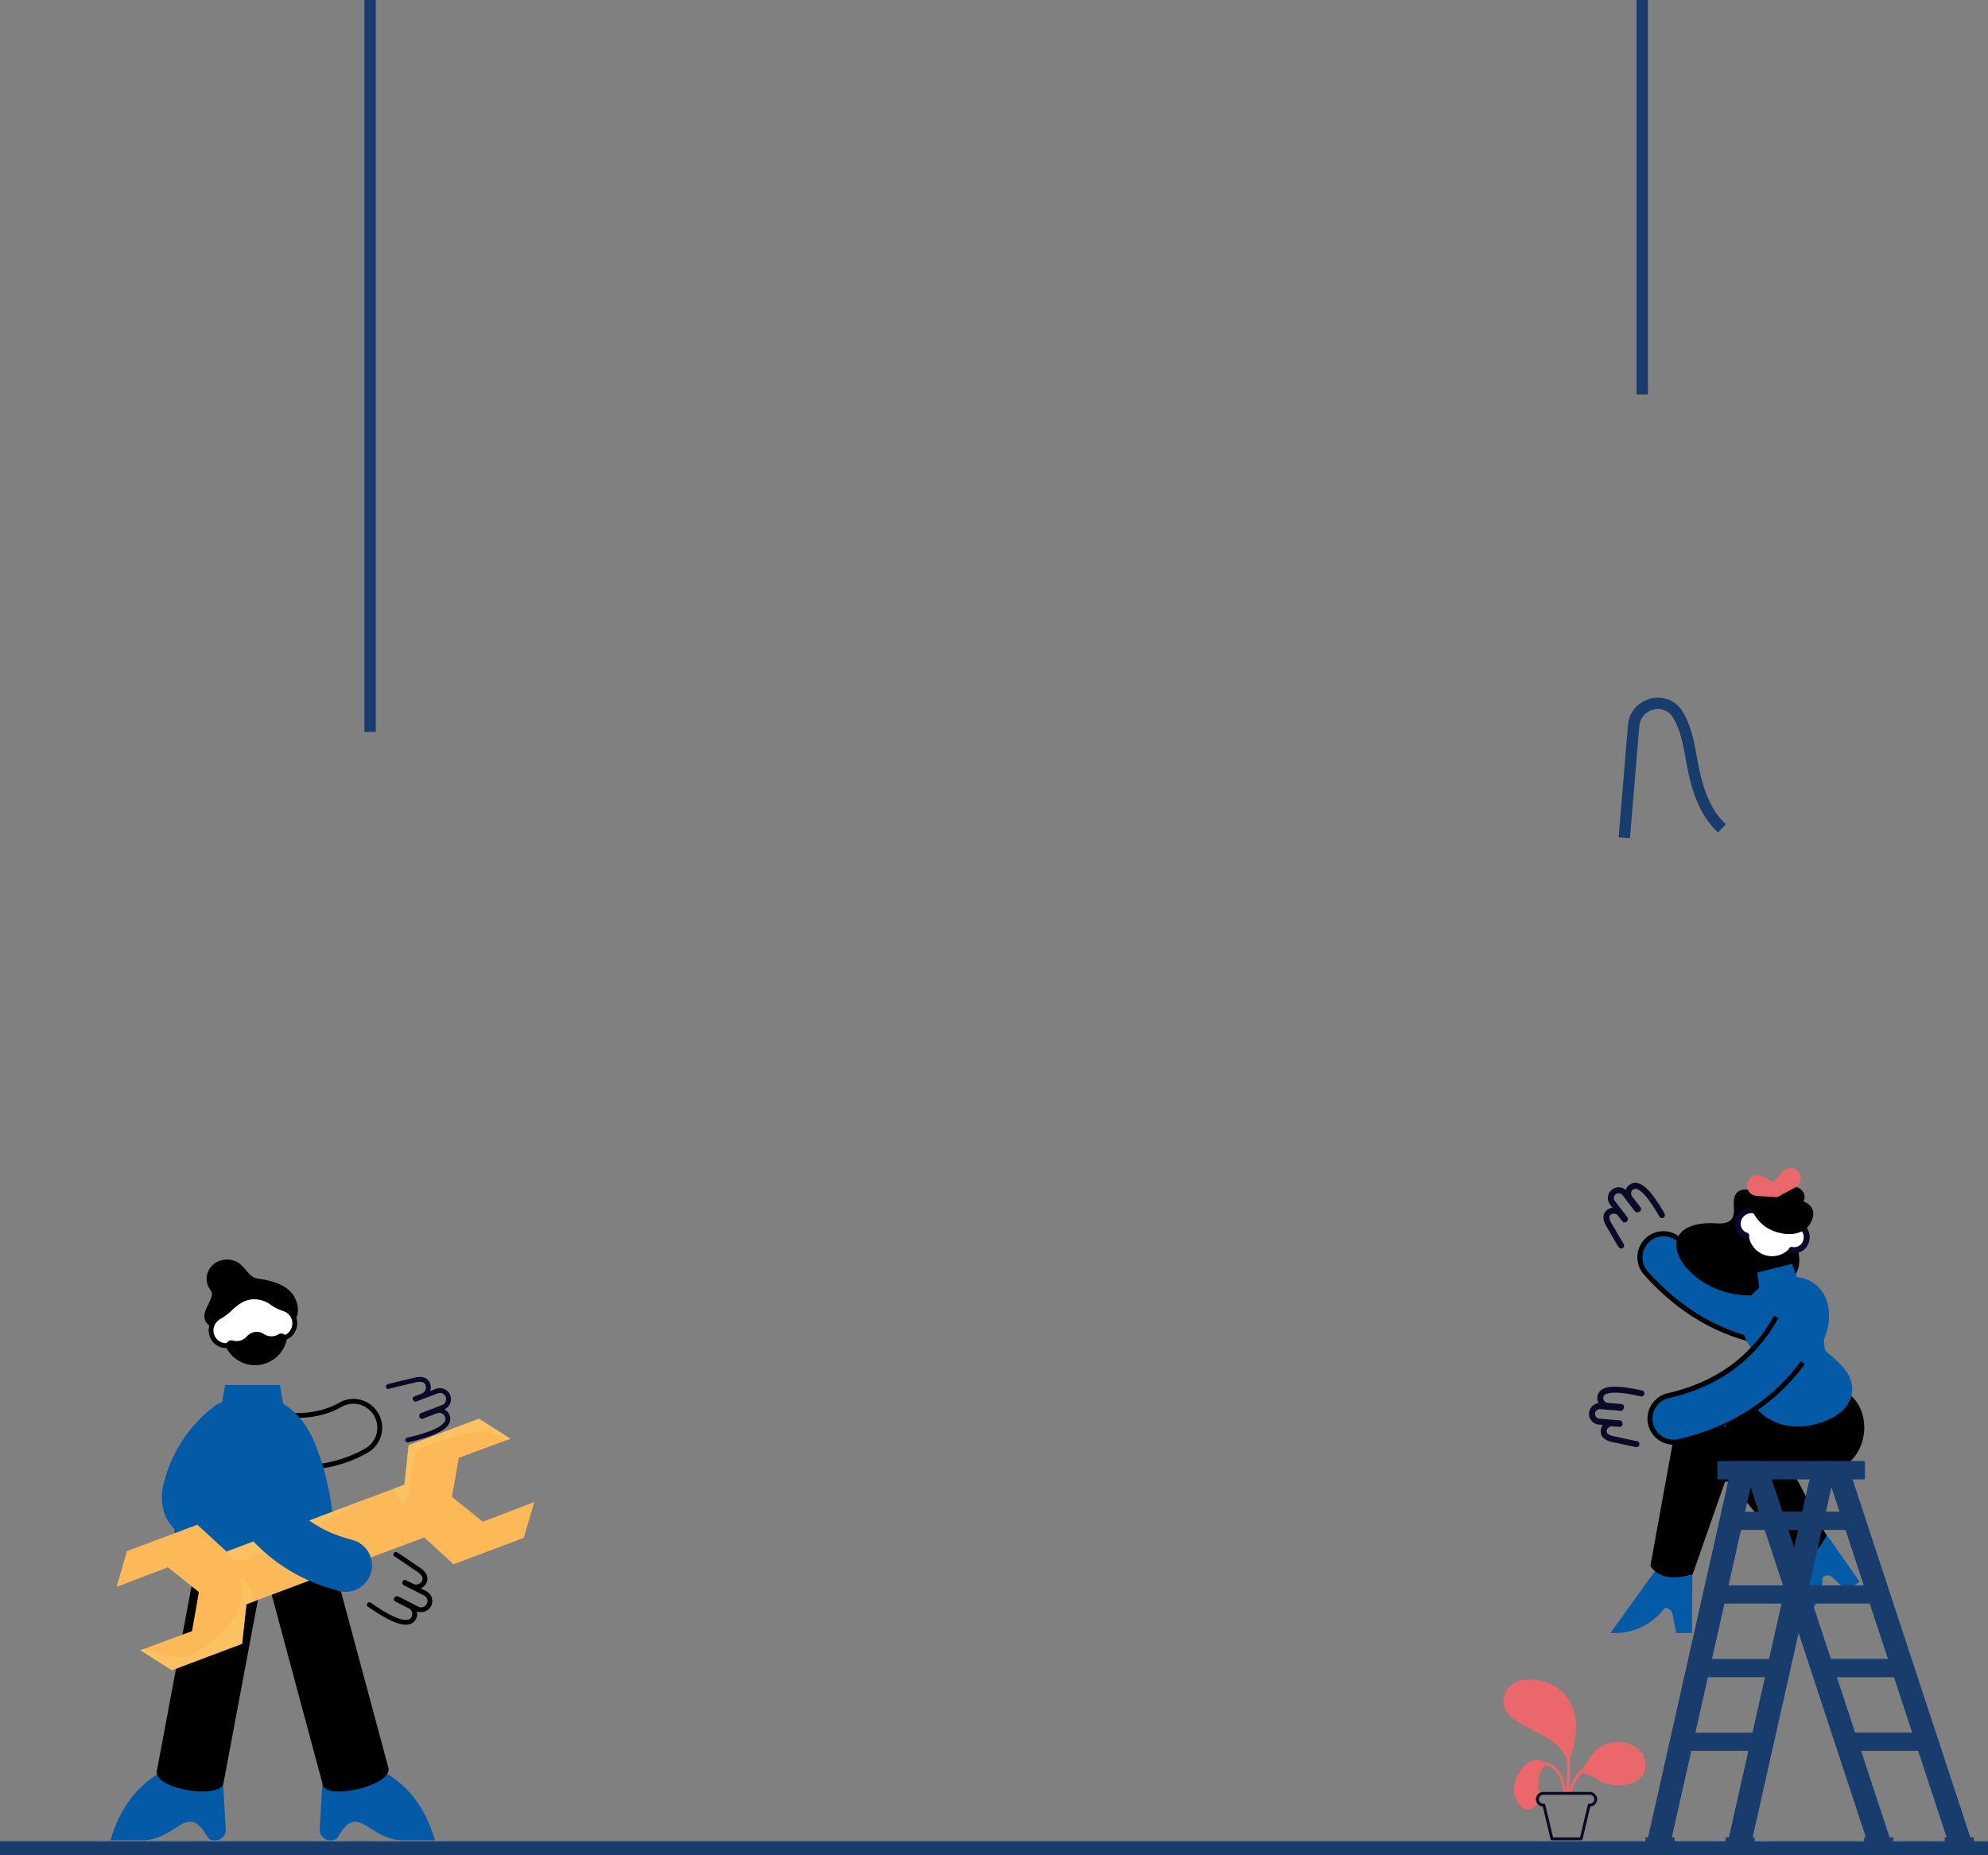 <svg xmlns="http://www.w3.org/2000/svg" width="1019.319" height="951.379" viewBox="0 0 1019.319 951.379">
  <rect x="0" y="0" width="1019.319" height="951.379" fill="#808080" stroke="none"/>
  <g id="Group_5484" data-name="Group 5484" transform="translate(-440.442 0.079)">
    <g id="Group_3549" data-name="Group 3549" transform="translate(440.442 944.126)">
      <rect id="Rectangle_1703" data-name="Rectangle 1703" width="1019.319" height="7.174" fill="#183c6c"/>
    </g>
    <g id="Group_3599" data-name="Group 3599" transform="translate(-2473.389 -54.673)">
      <path id="Path_4850" data-name="Path 4850" d="M3854.532,1066.314c8.728,4.5,25.2,2.329,22.979-10.626-1.118-6.511-8.907-9.817-14.914-9.51a17.071,17.071,0,0,0-10.706,4.62c-3.116,2.933-4.256,7.42-7.664,10.069a.6.6,0,0,0,.27,1.066,25.12,25.12,0,0,1,9.8,4.231Z" transform="translate(-120.193 -98.356)" fill="#ea676c"/>
      <path id="Path_4851" data-name="Path 4851" d="M3720.456,930.888a21.641,21.641,0,0,0-8.088-10.769c-7.255-5.158-23.509-7.466-27.075,3.42-3.283,10.022,7.886,14.8,14.869,18.459,5.485,2.872,12.456,6.245,15.571,11.943l1.72,3.145a.663.663,0,0,0,1.216-.126l1.241-4.116C3722.085,945.624,3722.813,937.7,3720.456,930.888Z" fill="#ea676c"/>
      <path id="Path_4852" data-name="Path 4852" d="M3717.023,1084.267a9.586,9.586,0,0,0-4.137,2.138,17.086,17.086,0,0,0-5.8,9.654,14.48,14.48,0,0,0,.474,7.655c1.248,3.537,4.664,7.084,8.667,5.063,3.241-1.636,3.648-5.574,3.321-8.8a21.688,21.688,0,0,1,.509-8.788,8.333,8.333,0,0,1,1.8-3.22,7.3,7.3,0,0,1,2.251-1.612.291.291,0,0,0,.026-.528,13.115,13.115,0,0,0-5.545-1.7A6.89,6.89,0,0,0,3717.023,1084.267Z" transform="translate(-16.66 -127.005)" fill="#ea676c"/>
      <g id="Group_3595" data-name="Group 3595" transform="translate(3703.838 958.253)">
        <path id="Path_4853" data-name="Path 4853" d="M3774.935,1105.164a.736.736,0,0,1-.731-.662c-.437-4.3-2.358-14.292-10.72-14.292h-.087a.736.736,0,0,1-.006-1.473h.095a10.169,10.169,0,0,1,8.952,5.169,24.744,24.744,0,0,1,3.231,10.446.737.737,0,0,1-.658.807A.752.752,0,0,1,3774.935,1105.164Z" transform="translate(-3762.66 -1088.737)" fill="#ea676c"/>
      </g>
      <g id="Group_3596" data-name="Group 3596" transform="translate(3717.841 960.023)">
        <path id="Path_4854" data-name="Path 4854" d="M3820.442,1110.9a.737.737,0,0,1-.7-.954,42.025,42.025,0,0,1,2.116-5.525,22.776,22.776,0,0,1,3.09-4.915l.078-.093c1.04-1.244,2.611-3.123,4.3-3.454a.736.736,0,0,1,.284,1.445c-1.173.23-2.654,2-3.449,2.954l-.078.094a21.316,21.316,0,0,0-2.887,4.6,40.59,40.59,0,0,0-2.041,5.331A.737.737,0,0,1,3820.442,1110.9Z" transform="translate(-3819.705 -1095.945)" fill="#ea676c"/>
      </g>
      <g id="Group_3597" data-name="Group 3597" transform="translate(3716.623 951.801)">
        <path id="Path_4855" data-name="Path 4855" d="M3815.534,1085.268a.758.758,0,0,1-.081,0,.736.736,0,0,1-.652-.812c.636-5.824,1.207-13.491-.046-21.148a.736.736,0,1,1,1.454-.238c1.282,7.832.7,15.629.057,21.546A.737.737,0,0,1,3815.534,1085.268Z" transform="translate(-3814.745 -1062.449)" fill="#ea676c"/>
      </g>
      <g id="Group_3598" data-name="Group 3598" transform="translate(3701.368 973.481)">
        <path id="Path_4856" data-name="Path 4856" d="M3775.781,1175.563h-14.975a.736.736,0,0,1-.716-.566l-3.988-16.728a3.845,3.845,0,0,1-2.374-1.079,3.692,3.692,0,0,1-1.131-2.663,3.8,3.8,0,0,1,3.837-3.753h23.721a3.862,3.862,0,0,1,2.7,1.091,3.689,3.689,0,0,1,1.132,2.662,3.794,3.794,0,0,1-3.507,3.742L3776.5,1175A.736.736,0,0,1,3775.781,1175.563Zm-14.394-1.473H3775.2l3.984-16.715a.736.736,0,0,1,.716-.566h.255a2.327,2.327,0,0,0,2.364-2.282,2.228,2.228,0,0,0-.686-1.606,2.4,2.4,0,0,0-1.678-.675h-23.721a2.326,2.326,0,0,0-2.364,2.281,2.23,2.23,0,0,0,.685,1.607,2.389,2.389,0,0,0,1.678.675h.253a.736.736,0,0,1,.716.566Z" transform="translate(-3752.597 -1150.774)" fill="#090928"/>
      </g>
    </g>
    <g id="Group_3591" data-name="Group 3591" transform="translate(497.102 645.806)">
      <g id="Group_3581" data-name="Group 3581" transform="translate(55.735 60.214)">
        <g id="Group_3577" data-name="Group 3577" transform="translate(85.449)">
          <path id="Path_4825" data-name="Path 4825" d="M125.67,328.264a1.245,1.245,0,0,1,.705-1.961c4.648-1.1,16.992-4.01,19.295-8.357a2.619,2.619,0,0,0,.136-2.3,3.213,3.213,0,0,0-4.139-1.855l-7.346,2.8a1.242,1.242,0,0,1-1.686-1.165c0-.165,0-.33-.007-.495a1.242,1.242,0,0,1,.8-1.208l10.87-4.144a3.206,3.206,0,1,0-2.284-5.992l-10.935,4.168a1.243,1.243,0,0,1-1.387-.354l-.06-.069c-.045-.055-.093-.108-.141-.163a1.241,1.241,0,0,1,.483-1.992l3.991-1.521a3.2,3.2,0,0,0,1.724-1.745,3.3,3.3,0,0,0,.11-2.53c-.713-1.789-2.4-2.152-5.818-1.26-1.32.342-2.912.715-4.6,1.109-2.525.591-5.387,1.26-8.355,2.064a1.243,1.243,0,1,1-.65-2.4c3.01-.818,5.894-1.492,8.439-2.088,1.743-.406,3.247-.758,4.538-1.1,1.715-.447,6.932-1.808,8.754,2.745a5.738,5.738,0,0,1,.06,3.934l2.958-1.129a5.694,5.694,0,0,1,4.373,10.509,5.666,5.666,0,0,1,2.628,2.987,5.065,5.065,0,0,1-.261,4.35c-2.494,4.708-11.975,7.5-20.921,9.613A1.244,1.244,0,0,1,125.67,328.264Z" transform="translate(-115.459 -295.174)" fill="#090928"/>
        </g>
        <g id="Group_3580" data-name="Group 3580" transform="translate(0 11.253)">
          <g id="Group_3578" data-name="Group 3578" transform="translate(24.689 4.965)">
            <path id="Path_4826" data-name="Path 4826" d="M90.3,303.952a1.244,1.244,0,0,1,1.423-1.918c.05.017.108.038.167.057a1.244,1.244,0,0,1-.777,2.363c-.093-.031-.177-.06-.256-.089A1.249,1.249,0,0,1,90.3,303.952Z" transform="translate(-90.049 -301.956)"/>
          </g>
          <g id="Group_3579" data-name="Group 3579">
            <path id="Path_4827" data-name="Path 4827" d="M83.081,323.443a22.631,22.631,0,0,1-3.283-6.031,1.242,1.242,0,1,1,2.339-.839,20.187,20.187,0,0,0,2.927,5.366,25.91,25.91,0,0,0,12.736,8.7c18.439,6.079,40.768,3.96,56.884-5.392a12.265,12.265,0,1,0-12.312-21.217c-10.17,5.9-25,7.233-36.891,3.312a1.244,1.244,0,0,1,.777-2.362c11.263,3.711,25.273,2.465,34.866-3.1A14.752,14.752,0,0,1,155.931,327.4c-16.7,9.694-39.828,11.894-58.91,5.6A28.388,28.388,0,0,1,83.081,323.443Z" transform="translate(-79.724 -299.88)"/>
          </g>
        </g>
      </g>
      <path id="Path_4828" data-name="Path 4828" d="M78.309,283.282a9.5,9.5,0,0,1,.636-8.092c2.8-5.038,9.44-6.581,14.417-3.89,3.027,1.636,4.658,4.94,7.3,7.047,1.9,1.516,4.639,1.545,6.913,2.009,5.457,1.117,11.561,3.226,14.723,8.137,2.652,4.125,3.764,11.633-1.626,14.137-2.927,1.358-6.461-.313-8.489-2.511-2.152-2.336-2.3-5.952-4.854-8a8.554,8.554,0,0,0-4.029-1.636A13.384,13.384,0,0,0,90.262,296.3c-1.877,2.91-2.881,6.832-6.081,8.159-3.443,1.428-7.458-1.375-7.621-5.017-.139-3.152,1.963-6.1,3.089-8.907a16.757,16.757,0,0,0,.686-2.059c.459-1.8-.88-2.977-1.657-4.412A8.153,8.153,0,0,1,78.309,283.282Z" transform="translate(-28.4 -269.992)"/>
      <path id="Path_4829" data-name="Path 4829" d="M160.37,414.2H143.69c-5.124,0-10.129-2.219-14.409-4.873-3.434-2.128-8.592-6.408-12.793-3.831-2.518,1.545-4.24,4.433-5.748,6.887a3.816,3.816,0,0,1-3.25,1.817h-.863a5.359,5.359,0,0,1-5.352-5.67l1.375-23.685,33.668-4.448C149.247,388.4,156.468,400.771,160.37,414.2Z" transform="translate(5.978 -116.403)" fill="#035aa7"/>
      <path id="Path_4830" data-name="Path 4830" d="M56.416,414.2H73.1c5.124,0,10.129-2.219,14.412-4.873,3.431-2.128,8.589-6.408,12.791-3.831,2.518,1.545,4.242,4.433,5.751,6.887A3.812,3.812,0,0,0,109.3,414.2h.866a5.357,5.357,0,0,0,5.349-5.67l-1.375-23.685-33.668-4.448C67.542,388.4,60.321,400.771,56.416,414.2Z" transform="translate(-56.416 -116.403)" fill="#035aa7"/>
      <g id="Group_3582" data-name="Group 3582" transform="translate(23.698 127.81)">
        <path id="Path_4831" data-name="Path 4831" d="M66.392,457.829l22.58-120.22a17.368,17.368,0,0,1,34.139,6.411L100.534,464.242C98.968,472.585,64.623,467.257,66.392,457.829Z" transform="translate(-66.326 -323.443)"/>
      </g>
      <g id="Group_3583" data-name="Group 3583" transform="translate(77.783 134.131)">
        <path id="Path_4832" data-name="Path 4832" d="M120.059,461.488,89.545,347.968a17.367,17.367,0,1,1,33.544-9.017l30.516,113.517C156.1,461.732,122.145,469.24,120.059,461.488Z" transform="translate(-88.945 -326.086)"/>
      </g>
      <path id="Path_4833" data-name="Path 4833" d="M151.806,377.734a142.268,142.268,0,0,1-80.894,0c-1.538-.445-.395-19.809-.239-22.157a105.442,105.442,0,0,1,3.57-20.887c4.921-17.982,14.79-35.495,35.878-35.495,17.111,0,27.609,12.178,33.149,27.207a150.123,150.123,0,0,1,6.43,23.345C150.259,352.657,154.049,377.079,151.806,377.734Z" transform="translate(-37.354 -229.366)" fill="#035aa7"/>
      <path id="Path_4834" data-name="Path 4834" d="M82.664,296.893h28.083l2.871,16.211H79.793Z" transform="translate(-23.894 -232.569)" fill="#035aa7"/>
      <g id="Group_3584" data-name="Group 3584" transform="translate(26.342 72.531)">
        <path id="Path_4835" data-name="Path 4835" d="M88.185,371.538a20.608,20.608,0,0,1-11.758-3.577c-7.587-5.2-10.634-14.534-8.144-24.971a71.482,71.482,0,0,1,25.894-39.852,13.512,13.512,0,0,1,18.2,1.554,13.508,13.508,0,0,1,21.765,12.269c-2.324,18.831-14.338,38.242-30.6,49.457A27.254,27.254,0,0,1,88.185,371.538Zm-.741-26.932Z" transform="translate(-67.432 -300.325)" fill="#035aa7"/>
      </g>
      <g id="Group_3585" data-name="Group 3585" transform="translate(3.111 81.617)">
        <path id="Path_4836" data-name="Path 4836" d="M233.189,324.185l-3.515,20.026,15.839,12.745,26.34-10.1-5.345,18.354-36.028,13.56-15.028-13.781-86.64,32.579-4.51,1.7-2.21,20.285L86.055,433.105,69.934,422.846l2.369-.872,24.1-8.915,3.515-20.026L84.066,380.3,57.717,390.381l5.345-18.354,36.051-13.554,15.014,13.79,85.9-32.325,5.256-1.981,2.2-20.262,36.042-13.569,16.115,10.282-2.318.861Z" transform="translate(-57.717 -304.125)" fill="#fdb958"/>
        <path id="Path_4837" data-name="Path 4837" d="M121.7,350.389l-4.51,1.7-2.212,20.287L78.947,385.925,62.826,375.664l2.37-.873c4.51,1.954,16.509,6.5,23.431,3.357,8.632-3.95,28.67-19.019,25.978-35.2C112.812,332.13,117.773,341.276,121.7,350.389Z" transform="translate(-50.609 -256.943)" fill="#fccc6c" opacity="0.5" style="mix-blend-mode: screen;isolation: isolate"/>
        <path id="Path_4838" data-name="Path 4838" d="M176.848,314.407l-2.317.861c-2.1-1.121-4.527-2.429-6.978-3.843-6.8-3.893-34.182,6.179-37.738,8.336s-4.347,24.362-6.815,27.8c-1.619,2.267-4.156-3.3-5.77-7.628l5.256-1.98,2.2-20.263,36.043-13.568Z" transform="translate(25.079 -304.125)" fill="#fccc6c" opacity="0.5" style="mix-blend-mode: screen;isolation: isolate"/>
        <path id="Path_4839" data-name="Path 4839" d="M81.309,348.664h0a7.75,7.75,0,0,0,10.583,3.847l62.714-31.427Z" transform="translate(-24.896 -280.531)" fill="#fccc6c" opacity="0.5" style="mix-blend-mode: screen;isolation: isolate"/>
      </g>
      <g id="Group_3587" data-name="Group 3587" transform="translate(50.328 17.892)">
        <path id="Path_4840" data-name="Path 4840" d="M116.353,284.49a9.153,9.153,0,0,0-1.186-.464,21.455,21.455,0,0,1-6.136-3.154,15.14,15.14,0,0,0-10.885-2.745c-3.7.493-6.657,2.537-9.242,4.842a35.064,35.064,0,0,1-6.526,5.139,9.409,9.409,0,0,0-1.645,1.138A7.811,7.811,0,0,0,79.6,299.971a7.609,7.609,0,0,0,8.6,2.583,15.183,15.183,0,0,0,25.839-3.266,7.582,7.582,0,0,0,6.3-4.8A7.811,7.811,0,0,0,116.353,284.49Z" transform="translate(-76.75 -276.752)" fill="#fff"/>
        <g id="Group_3586" data-name="Group 3586">
          <path id="Path_4841" data-name="Path 4841" d="M100.88,310.323a16.533,16.533,0,0,1-12.4-5.624,8.792,8.792,0,0,1-9.151-3.25,9.1,9.1,0,0,1,1.308-12.42,10.382,10.382,0,0,1,1.865-1.291,27.308,27.308,0,0,0,5.277-4.065q.5-.448,1.011-.909c2.353-2.1,5.6-4.577,9.907-5.146a16.363,16.363,0,0,1,11.774,2.97,20.341,20.341,0,0,0,5.78,2.975,10.555,10.555,0,0,1,1.344.524h0a9.007,9.007,0,0,1,4.615,11.581,8.764,8.764,0,0,1-6.614,5.476,16.383,16.383,0,0,1-14.715,9.18Zm-11.968-8.29a1.24,1.24,0,0,1,.978.476,14.008,14.008,0,0,0,12.793,5.21,13.858,13.858,0,0,0,10.933-8.209,1.241,1.241,0,0,1,1.007-.736,6.325,6.325,0,0,0,5.277-4.024,6.547,6.547,0,0,0-3.364-8.412h0a8.307,8.307,0,0,0-1.028-.4,22.758,22.758,0,0,1-6.492-3.331,13.88,13.88,0,0,0-9.993-2.52c-3.63.481-6.492,2.676-8.577,4.536-.342.3-.672.6-1,.9a29.75,29.75,0,0,1-5.763,4.407,8.06,8.06,0,0,0-1.425.985,6.536,6.536,0,0,0-.959,9.024A6.361,6.361,0,0,0,88.51,302.1,1.174,1.174,0,0,1,88.912,302.033Z" transform="translate(-77.463 -277.475)"/>
        </g>
      </g>
      <path id="Path_4842" data-name="Path 4842" d="M108.187,286.738l-.2.115a7.107,7.107,0,0,1-7.441-.273,6.615,6.615,0,0,0-8.678,1.26,6.932,6.932,0,0,1-7.107,2.145l-.108-.031a2.759,2.759,0,0,0-3.128,4.005,16.585,16.585,0,0,0,16.736,8.491h0a16.587,16.587,0,0,0,14-12.759A2.751,2.751,0,0,0,108.187,286.738Z" transform="translate(-21.965 -248.424)"/>
      <g id="Group_3590" data-name="Group 3590" transform="translate(49.474 89.803)">
        <g id="Group_3588" data-name="Group 3588" transform="translate(82.019 60.157)">
          <path id="Path_4843" data-name="Path 4843" d="M131.633,370c-5.2.172-12.8-4.491-19.684-9.209a1.243,1.243,0,1,1,1.4-2.052c3.941,2.7,14.4,9.868,19.168,8.647a2.617,2.617,0,0,0,1.793-1.449,3.213,3.213,0,0,0-1.416-4.311l-7.016-3.546a1.244,1.244,0,0,1-.27-2.033c.12-.11.242-.22.359-.335a1.243,1.243,0,0,1,1.432-.222l10.38,5.251a3.208,3.208,0,1,0,2.9-5.725l-10.445-5.282a1.243,1.243,0,0,1-.672-1.26l.012-.1c.01-.069.019-.139.024-.208a1.244,1.244,0,0,1,1.8-.988l3.812,1.927h0a3.2,3.2,0,0,0,2.451.1,3.3,3.3,0,0,0,1.944-1.621c.842-1.729-.024-3.223-2.984-5.151-1.143-.746-2.489-1.671-3.914-2.654-2.135-1.468-4.558-3.135-7.15-4.789a1.243,1.243,0,0,1,1.337-2.1c2.63,1.679,5.069,3.357,7.224,4.84,1.473,1.014,2.745,1.889,3.862,2.616,1.485.968,6,3.914,3.864,8.324a5.742,5.742,0,0,1-2.869,2.69l2.826,1.43a5.694,5.694,0,0,1-4.825,10.308,5.655,5.655,0,0,1-.442,3.953,5.07,5.07,0,0,1-3.393,2.736A6.94,6.94,0,0,1,131.633,370Z" transform="translate(-111.406 -332.706)"/>
        </g>
        <g id="Group_3589" data-name="Group 3589">
          <path id="Path_4844" data-name="Path 4844" d="M148.648,388.11a13.493,13.493,0,0,1-4.247-.543l-4.039-1.184a88.63,88.63,0,0,1-63.257-76.107l26.879-2.728a61.385,61.385,0,0,0,43.974,52.91L152,361.642a13.511,13.511,0,0,1-3.35,26.468Z" transform="translate(-77.106 -307.548)" fill="#035aa7"/>
        </g>
      </g>
    </g>
    <g id="Group_3576" data-name="Group 3576" transform="translate(1255.188 598.838)">
      <path id="Path_4793" data-name="Path 4793" d="M400.788,336.854,378.026,368.54l2.181,0a32.15,32.15,0,0,0,25.705-12.893h0a4.112,4.112,0,0,1,4.044,3.326L411.8,368.5l8.094-.01.163-30.512Z" transform="translate(-367.078 -130.007)" fill="#035aa7"/>
      <g id="Group_3551" data-name="Group 3551" transform="translate(24.846 32.491)">
        <g id="Group_3550" data-name="Group 3550">
          <path id="Path_4794" data-name="Path 4794" d="M468.882,321.932a12.176,12.176,0,0,1-1.829.11c-31.114-.447-57.9-13.046-79.622-37.449a12.086,12.086,0,0,1,18.058-16.069c17.264,19.4,37.515,29,61.913,29.347a12.088,12.088,0,0,1,1.48,24.06Z" transform="translate(-383.096 -263.196)" fill="#035aa7"/>
          <path id="Path_4795" data-name="Path 4795" d="M467.972,324.062a13.622,13.622,0,0,0,1.824-.122,13.446,13.446,0,0,0,11.535-13.049,13.366,13.366,0,0,0-13.171-13.553c-24.017-.347-43.962-9.806-60.978-28.919a13.362,13.362,0,1,0-19.962,17.767c21.963,24.68,49.067,37.422,80.555,37.877Zm-70.784-57.57c.213,0,.428.007.643.019a10.748,10.748,0,0,1,7.446,3.6c17.516,19.68,38.073,29.421,62.848,29.778a10.81,10.81,0,0,1,10.653,10.964,10.874,10.874,0,0,1-9.328,10.555h0a11.3,11.3,0,0,1-1.636.1c-30.744-.442-57.217-12.9-78.687-37.021a10.811,10.811,0,0,1,8.061-18Z" transform="translate(-383.838 -263.938)"/>
        </g>
      </g>
      <g id="Group_3552" data-name="Group 3552" transform="translate(46.487 115.943)">
        <path id="Path_4796" data-name="Path 4796" d="M481.8,300.66c7.791,8.412,7.422,22.3.239,30.954-7.3,8.79-18.965,9.316-29.526,10.007L426.7,343.307c-4.964.325-10.136.263-15.065.988a16.376,16.376,0,0,1-4.749-32.406q20.111-4.451,40.218-8.912c5.98-1.325,12.26-3.529,18.489-3.357a22.058,22.058,0,0,1,2.826.249c3.34.524,6.485-1.313,9.78-.992A5.42,5.42,0,0,1,481.8,300.66Z" transform="translate(-392.889 -298.838)"/>
      </g>
      <g id="Group_3553" data-name="Group 3553" transform="translate(31.448 123.945)">
        <path id="Path_4797" data-name="Path 4797" d="M430.595,322.8l-22.3,63.78c-11.246,3.264-17.872,1.169-21.7-4.173.026-.112.053-.23.081-.344l12.284-67.738a16.373,16.373,0,0,1,31.631,8.474Z" transform="translate(-386.599 -302.184)"/>
      </g>
      <g id="Group_3554" data-name="Group 3554" transform="translate(44.792 9.128)">
        <path id="Path_4798" data-name="Path 4798" d="M455.167,255.436a9.1,9.1,0,0,0-7.85-.689c-2.575.99-4.809,2.905-7.53,3.36-4.823.806-12.881-4.8-16.834-.029-2.97,3.582.416,9.809-2.6,13.352-1.92,2.255-5.363,2.14-8.321,1.966-7.57-.445-19.7,1.2-19.852,11.086-.105,7.1,6.473,13.979,11.851,17.817,12.236,8.733,30.758,11.518,43.754,2.786,10.835-7.276,7.669-16.8,3.814-26.853-1.717-4.486-.2-7.58,2.463-11.138s6.212-7.429,1.71-11.208A6.166,6.166,0,0,0,455.167,255.436Z" transform="translate(-392.18 -254.168)"/>
      </g>
      <g id="Group_3556" data-name="Group 3556" transform="translate(78.539 49.178)">
        <path id="Path_4799" data-name="Path 4799" d="M415.182,283.327c.21-.151.426-.3.641-.447l-1-7.42L430,271.677l2.288,6.191c.167.438,1.987.419,2.418.507,14.225,2.939,16.2,18,11.277,29.553-.462,1.083.237,7.009.935,7.6,6.107,5.22,14.754,11.509,13.178,20.708-1.545,9.008-12.121,13.331-20.038,14.907-16,3.185-33.23-6.727-29.88-25.134a79.961,79.961,0,0,0,1.518-12.489,6.4,6.4,0,0,0-1.275-2.573A20.15,20.15,0,0,1,415.182,283.327Z" transform="translate(-405.418 -269.86)" fill="#035aa7"/>
        <g id="Group_3555" data-name="Group 3555">
          <path id="Path_4800" data-name="Path 4800" d="M434.9,354.332a32.448,32.448,0,0,0,6.332-.626c5.753-1.143,19.34-5.01,21.248-16.15,1.592-9.287-6-15.667-12.109-20.794-.483-.406-.959-.806-1.42-1.2a19.517,19.517,0,0,1-.662-6.023c3.3-7.776,3.364-16.392.17-22.5a17.61,17.61,0,0,0-12.566-9.108,6.412,6.412,0,0,0-.782-.086c-.17-.012-.478-.036-.736-.067-.574-1.554-2.061-5.576-2.061-5.576l-.476-1.286-17.843,4.448,1.062,7.855a21.768,21.768,0,0,0-5.026,29.651,7.667,7.667,0,0,1,1.009,1.769,78.026,78.026,0,0,1-1.492,12.155c-1.428,7.841.655,14.983,5.866,20.108C420.282,351.694,427.393,354.332,434.9,354.332Zm-4.986-79.778c.665,1.8,1.793,4.852,1.813,4.9.474,1.248,1.9,1.353,3.154,1.449.172.012.318.022.414.036a14.449,14.449,0,0,1,10.45,7.523c2.786,5.325,2.673,12.96-.294,19.923-.624,1.461-.026,8.195,1.349,9.369q.778.664,1.6,1.353c5.791,4.864,12.355,10.375,11.059,17.932-1.631,9.527-14.821,12.865-18.826,13.663-8.716,1.734-17.559-.557-23.073-5.985-3.159-3.106-6.59-8.642-5-17.374a80.155,80.155,0,0,0,1.54-12.755c0-.832-.44-1.829-1.54-3.443a18.68,18.68,0,0,1,4.393-25.517h0c.2-.143.4-.287.6-.426l.784-.533-.947-7Zm18.355,35.026,0,0Z" transform="translate(-406.293 -270.917)" fill="#035aa7"/>
        </g>
      </g>
      <g id="Group_3558" data-name="Group 3558" transform="translate(78.727 18.031)">
        <circle id="Ellipse_138" data-name="Ellipse 138" cx="13.583" cy="13.583" r="13.583" transform="translate(0.09 27.083) rotate(-83.534)" fill="#fff"/>
        <g id="Group_3557" data-name="Group 3557">
          <path id="Path_4801" data-name="Path 4801" d="M421.476,288.125a15.388,15.388,0,0,0,2.059-.141,15.1,15.1,0,1,0-2.059.141Zm.036-27.171a12.075,12.075,0,1,1-1.66.115A12.143,12.143,0,0,1,421.512,260.954Z" transform="translate(-406.371 -257.891)"/>
        </g>
      </g>
      <g id="Group_3559" data-name="Group 3559" transform="translate(7.382 7.635)">
        <path id="Path_4802" data-name="Path 4802" d="M385.644,287.208a1.533,1.533,0,0,0,1.3-2.346c-1.456-2.327-2.769-4.6-3.929-6.607-.775-1.344-1.506-2.611-2.147-3.656-1.872-3.061-1.358-4.1-.526-4.766a2.542,2.542,0,0,1,1.884-.471,2.445,2.445,0,0,1,1.659.863l2.339,3.025a1.533,1.533,0,0,0,2.523-.146l.141-.222a1.533,1.533,0,0,0-.081-1.762l-6.4-8.281a2.45,2.45,0,0,1,.438-3.436,2.453,2.453,0,0,1,3.436.438l6.368,8.235a1.529,1.529,0,0,0,1.71.509c.134-.045.268-.086.4-.127a1.532,1.532,0,0,0,.775-2.406l-4.3-5.564a2.448,2.448,0,0,1,.44-3.436,1.928,1.928,0,0,1,1.667-.4c4.132.811,9.964,10.854,11.88,14.154a1.532,1.532,0,1,0,2.649-1.538c-4.175-7.193-9.1-14.675-13.941-15.622a5,5,0,0,0-4.13.985,5.46,5.46,0,0,0-1.837,2.549,5.514,5.514,0,0,0-7.979,7.535l1.239,1.6a5.435,5.435,0,0,0-2.788,1.129c-2.463,1.97-2.523,4.916-.175,8.754.619,1.014,1.31,2.207,2.109,3.589,1.172,2.03,2.5,4.328,3.984,6.7A1.53,1.53,0,0,0,385.644,287.208Z" transform="translate(-376.535 -253.544)" fill="#090928"/>
      </g>
      <g id="Group_3560" data-name="Group 3560" transform="translate(0 112.167)">
        <path id="Path_4803" data-name="Path 4803" d="M397.767,328.232a1.533,1.533,0,0,0,.277-3.039c-2.7-.5-5.261-1.074-7.523-1.576-1.514-.337-2.944-.658-4.146-.894-3.518-.691-3.936-1.772-3.862-2.836a2.527,2.527,0,0,1,.925-1.7,2.441,2.441,0,0,1,1.758-.638h0s.234.021,3.812.325a1.533,1.533,0,0,0,1.6-1.958c-.017-.057-.031-.115-.045-.172l-.022-.079a1.53,1.53,0,0,0-1.351-1.133l-10.433-.887a2.45,2.45,0,0,1,.414-4.883l10.373.882a1.538,1.538,0,0,0,1.533-.913c.057-.131.117-.258.179-.385a1.53,1.53,0,0,0-1.248-2.2l-7.009-.6a2.453,2.453,0,0,1-2.233-2.649,1.92,1.92,0,0,1,.832-1.5c3.391-2.5,14.732.007,18.46.827a1.532,1.532,0,0,0,.66-2.991c-8.123-1.791-16.963-3.228-20.937-.3a5.005,5.005,0,0,0-2.068,3.709,5.477,5.477,0,0,0,.638,3.075,5.515,5.515,0,0,0,.148,10.976l2.013.17a5.462,5.462,0,0,0-1.055,2.817c-.215,3.147,1.915,5.184,6.329,6.052,1.165.227,2.511.529,4.072.875,2.284.509,4.876,1.088,7.628,1.6A1.605,1.605,0,0,0,397.767,328.232Z" transform="translate(-373.448 -297.259)" fill="#090928"/>
      </g>
      <g id="Group_3564" data-name="Group 3564" transform="translate(29.983 75.79)">
        <g id="Group_3561" data-name="Group 3561" transform="translate(60.202)">
          <path id="Path_4804" data-name="Path 4804" d="M411.6,289.855q2.514-3.587,4.744-7.547Z" transform="translate(-410.555 -281.681)"/>
          <path id="Path_4805" data-name="Path 4805" d="M413.253,290.953c1.691-2.415,3.309-4.99,4.811-7.654l-2.226-1.253c-1.459,2.592-3.032,5.1-4.675,7.441Z" transform="translate(-411.163 -282.046)"/>
        </g>
        <g id="Group_3562" data-name="Group 3562" transform="translate(58.095 7.441)">
          <path id="Path_4806" data-name="Path 4806" d="M410.705,288.381q1.094-1.427,2.14-2.917Z" transform="translate(-409.694 -284.732)"/>
          <path id="Path_4807" data-name="Path 4807" d="M412.307,289.584c.736-.961,1.468-1.956,2.171-2.96l-2.09-1.466c-.684.973-1.394,1.942-2.107,2.872Z" transform="translate(-410.282 -285.158)"/>
        </g>
        <g id="Group_3563" data-name="Group 3563" transform="translate(0 10.313)">
          <path id="Path_4808" data-name="Path 4808" d="M464.86,299.618c-15.158,20.6-36.461,34.2-63.508,40.5-.227.053-.457.1-.686.139a12.086,12.086,0,0,1-4.8-23.68c20.846-4.859,36.815-14.684,48.486-29.895Z" transform="translate(-385.244 -285.907)" fill="#035aa7"/>
          <path id="Path_4809" data-name="Path 4809" d="M399.338,342.167a13.364,13.364,0,0,0,2.291-.2c.249-.043.5-.093.756-.153,27.3-6.363,48.914-20.153,64.247-40.988l-2.056-1.514c-14.962,20.33-36.081,33.792-62.769,40.014-.2.048-.409.089-.612.124a10.809,10.809,0,0,1-4.295-21.179c21.234-4.95,37.331-14.88,49.209-30.361l-2.025-1.554c-11.5,14.993-27.126,24.617-47.764,29.428a13.364,13.364,0,0,0,3.02,26.38Z" transform="translate(-385.987 -286.359)"/>
        </g>
      </g>
      <path id="Path_4810" data-name="Path 4810" d="M411.091,273.066c-2.241-.8-5.361-3.2-5.7-5.672a7.022,7.022,0,0,1,6-7.91,8.3,8.3,0,0,1,2.386.017l1.837.4Z" transform="translate(-329.098 -237.752)" fill="#fff"/>
      <g id="Group_3566" data-name="Group 3566" transform="translate(74.697 20.122)">
        <path id="Path_4811" data-name="Path 4811" d="M409.735,272.43a6.3,6.3,0,0,1-4.342-5.036,7.022,7.022,0,0,1,6-7.91,8.3,8.3,0,0,1,2.386.017l1.837.4Z" transform="translate(-403.794 -257.875)" fill="#fff"/>
        <g id="Group_3565" data-name="Group 3565">
          <path id="Path_4812" data-name="Path 4812" d="M410.626,274.854a1.532,1.532,0,0,0,.516-2.975,4.755,4.755,0,0,1-3.34-3.8,5.488,5.488,0,0,1,4.694-6.184,6.656,6.656,0,0,1,1.9.007l1.789.387a1.532,1.532,0,0,0,.65-2.994L415,258.9l-.091-.017a9.748,9.748,0,0,0-2.829-.019,8.563,8.563,0,0,0-7.315,9.634,7.822,7.822,0,0,0,5.344,6.27A1.5,1.5,0,0,0,410.626,274.854Z" transform="translate(-404.686 -258.766)" fill="#090928"/>
        </g>
      </g>
      <path id="Path_4813" data-name="Path 4813" d="M416.288,275.84c2.343.4,6.239-.165,7.745-2.154a7.023,7.023,0,0,0-1.361-9.837,8.232,8.232,0,0,0-2.088-1.155l-1.8-.552Z" transform="translate(-313.848 -233.948)" fill="#fff"/>
      <g id="Group_3568" data-name="Group 3568" transform="translate(102.399 26.661)">
        <path id="Path_4814" data-name="Path 4814" d="M416.912,275.948a6.3,6.3,0,0,0,6.253-2.262,7.023,7.023,0,0,0-1.361-9.837,8.232,8.232,0,0,0-2.088-1.155l-1.8-.552Z" transform="translate(-415.379 -260.609)" fill="#fff"/>
        <g id="Group_3567" data-name="Group 3567">
          <path id="Path_4815" data-name="Path 4815" d="M419.086,278.482a7.621,7.621,0,0,0,6.193-2.982,8.549,8.549,0,0,0-1.657-11.982,9.841,9.841,0,0,0-2.475-1.368l-.088-.029-1.793-.552a1.531,1.531,0,1,0-.9,2.927l1.748.538a6.779,6.779,0,0,1,1.662.928,5.49,5.49,0,0,1,1.062,7.69,4.756,4.756,0,0,1-4.775,1.679,1.532,1.532,0,1,0-.512,3.02A9.162,9.162,0,0,0,419.086,278.482Z" transform="translate(-416.271 -261.5)" fill="#090928"/>
        </g>
      </g>
      <path id="Path_4816" data-name="Path 4816" d="M409.167,255.692c-3.472,5.94,1.466,13.551,6.282,17.1,6.471,4.763,19.177,6.652,23.635-1.884,5.512-10.562-7.834-13.257-15.517-12.064C413,260.484,409.167,255.692,409.167,255.692Z" transform="translate(-325.376 -242.92)"/>
      <g id="Group_3569" data-name="Group 3569" transform="translate(80.965)">
        <path id="Path_4817" data-name="Path 4817" d="M407.4,256.245h0a5.3,5.3,0,0,0,4.885,6.263l10.5.65.772-6.545-8.647-4.173A5.3,5.3,0,0,0,407.4,256.245Z" transform="translate(-407.307 -248.181)" fill="#ea676c"/>
        <path id="Path_4818" data-name="Path 4818" d="M426.869,252.583h0a5.3,5.3,0,0,1-1.8,7.736l-9.261,5-3.448-5.617,6.1-7.415A5.3,5.3,0,0,1,426.869,252.583Z" transform="translate(-400.281 -250.351)" fill="#ea676c"/>
      </g>
      <path id="Path_4819" data-name="Path 4819" d="M417.265,339.365l-.1,38.462,1.779-1.258a32.159,32.159,0,0,0,13.56-25.361h0a4.108,4.108,0,0,1,5.22.385l7.006,6.715,6.607-4.675-17.468-25.019Z" transform="translate(-312.625 -141.471)" fill="#035aa7"/>
      <g id="Group_3570" data-name="Group 3570" transform="translate(64.052 128.401)">
        <path id="Path_4820" data-name="Path 4820" d="M457.948,364.2c-3.847,7.052-7.2,11.664-17.848,11.583l-37.336-46.616a16.373,16.373,0,1,1,27.692-17.475Z" transform="translate(-400.234 -304.048)"/>
      </g>
      <g id="Group_3575" data-name="Group 3575" transform="translate(69.243 131.821)">
        <path id="Path_4824" data-name="Path 4824" d="M402.85,306.4a.459.459,0,0,0,0-.918.459.459,0,0,0,0,.918Z" transform="translate(-402.405 -305.478)" fill="#3b2ff6"/>
      </g>
    </g>
    <g id="Group_5485" data-name="Group 5485" transform="translate(1284.133 749.2)">
      <g id="Group_3515" data-name="Group 3515" transform="translate(0 0.037)">
        <path id="Path_4752" data-name="Path 4752" d="M449.009,333.234l-.968-9.322h-44.47l.969,9.322Z" transform="translate(-360.485 -297.998)" fill="#183c6c"/>
        <path id="Path_4753" data-name="Path 4753" d="M444.958,349.021l-.968-9.322H399.52l.968,9.322Z" transform="translate(-366.121 -276.035)" fill="#183c6c"/>
        <path id="Path_4754" data-name="Path 4754" d="M440.907,364.808l-.969-9.322h-44.47l.968,9.322Z" transform="translate(-371.756 -254.073)" fill="#183c6c"/>
        <path id="Path_4755" data-name="Path 4755" d="M436.857,380.6l-.968-9.322h-44.47l.968,9.322Z" transform="translate(-377.392 -232.109)" fill="#183c6c"/>
        <path id="Path_4756" data-name="Path 4756" d="M403.21,508.45h12.15l43.962-195.375h-12.15Z" transform="translate(-360.987 -313.075)" fill="#183c6c"/>
        <g id="Group_3514" data-name="Group 3514">
          <g id="Group_3513" data-name="Group 3513" transform="translate(0.804)">
            <path id="Path_4757" data-name="Path 4757" d="M385.889,508.45h12.15L442,313.075h-12.15Z" transform="translate(-385.889 -313.075)" fill="#183c6c"/>
            <path id="Path_4758" data-name="Path 4758" d="M433.593,313.08,389.619,508.441h-3.73L429.863,313.08Z" transform="translate(-385.889 -313.068)" fill="#183c6c" opacity="0.5" style="mix-blend-mode: screen;isolation: isolate"/>
          </g>
          <path id="Path_4848" data-name="Path 4848" d="M0,0H14.945V2.505H0Z" transform="translate(0 192.87)" fill="#183c6c"/>
        </g>
        <path id="Path_4849" data-name="Path 4849" d="M0,0H14.945V2.505H0Z" transform="translate(41.049 192.87)" fill="#183c6c"/>
      </g>
      <g id="Group_3523" data-name="Group 3523" transform="translate(36.864)">
        <g id="Group_3516" data-name="Group 3516" transform="translate(26.179 25.945)">
          <rect id="Rectangle_1689" data-name="Rectangle 1689" width="9.322" height="44.47" transform="translate(44.47 0.005) rotate(90)" fill="#183c6c"/>
          <path id="Path_4759" data-name="Path 4759" d="M444.962,326.3H415.718l-.789-2.391h29.244Z" transform="translate(-407.727 -323.91)" fill="#183c6c" opacity="0.8" style="mix-blend-mode: screen;isolation: isolate"/>
        </g>
        <g id="Group_3517" data-name="Group 3517" transform="translate(39.787 63.701)">
          <rect id="Rectangle_1690" data-name="Rectangle 1690" width="9.322" height="44.47" transform="translate(44.47 0) rotate(90)" fill="#183c6c"/>
          <path id="Path_4760" data-name="Path 4760" d="M450.212,342.091H420.968l-.789-2.391h29.244Z" transform="translate(-414.031 -339.7)" fill="#183c6c" opacity="0.8" style="mix-blend-mode: screen;isolation: isolate"/>
        </g>
        <g id="Group_3518" data-name="Group 3518" transform="translate(53.395 101.451)">
          <rect id="Rectangle_1691" data-name="Rectangle 1691" width="9.322" height="44.47" transform="translate(44.47 0) rotate(90)" fill="#183c6c"/>
          <path id="Path_4761" data-name="Path 4761" d="M455.379,357.878H426.135l-.789-2.391H454.59Z" transform="translate(-420.452 -355.487)" fill="#183c6c" opacity="0.8" style="mix-blend-mode: screen;isolation: isolate"/>
        </g>
        <g id="Group_3519" data-name="Group 3519" transform="translate(67.003 139.201)">
          <rect id="Rectangle_1692" data-name="Rectangle 1692" width="9.322" height="44.47" transform="translate(44.47 0) rotate(90)" fill="#183c6c"/>
          <path id="Path_4762" data-name="Path 4762" d="M460.546,373.665H431.3l-.789-2.391h29.244Z" transform="translate(-426.872 -371.274)" fill="#183c6c" opacity="0.8" style="mix-blend-mode: screen;isolation: isolate"/>
        </g>
        <g id="Group_3520" data-name="Group 3520" transform="translate(12.706 0.037)">
          <path id="Path_4763" data-name="Path 4763" d="M482.694,508.451h-12.15L406.283,313.075h12.15Z" transform="translate(-406.283 -313.075)" fill="#183c6c"/>
          <rect id="Rectangle_1693" data-name="Rectangle 1693" width="14.945" height="2.505" transform="translate(62.533 192.87)" fill="#183c6c"/>
        </g>
        <g id="Group_3521" data-name="Group 3521" transform="translate(54.124 0.037)">
          <path id="Path_4764" data-name="Path 4764" d="M500.014,508.451h-12.15L423.6,313.075h12.15Z" transform="translate(-423.604 -313.075)" fill="#183c6c"/>
          <rect id="Rectangle_1694" data-name="Rectangle 1694" width="14.945" height="2.505" transform="translate(62.462 192.87)" fill="#183c6c"/>
        </g>
        <g id="Group_3522" data-name="Group 3522">
          <rect id="Rectangle_1695" data-name="Rectangle 1695" width="9.321" height="75.628" rx="0.5" transform="translate(75.63 0.012) rotate(90)" fill="#183c6c"/>
          <path id="Path_4765" data-name="Path 4765" d="M476.6,314.256v4.663a1.2,1.2,0,0,0-1.2-1.2H402.165a1.2,1.2,0,0,0-1.2,1.2v-4.663a1.2,1.2,0,0,1,1.2-1.2h73.242A1.2,1.2,0,0,1,476.6,314.256Z" transform="translate(-400.969 -313.06)" fill="#183c6c" opacity="0.8" style="mix-blend-mode: screen;isolation: isolate"/>
        </g>
      </g>
    </g>
    <g id="Group_5486" data-name="Group 5486" transform="translate(627.275 -0.079)">
      <g id="Group_3525" data-name="Group 3525">
        <rect id="Rectangle_1696" data-name="Rectangle 1696" width="5.833" height="375.333" fill="#183c6c"/>
      </g>
      <g id="Group_3528" data-name="Group 3528" transform="translate(643.093)">
        <g id="Group_3526" data-name="Group 3526" transform="translate(0 357.778)">
          <path id="Path_4766" data-name="Path 4766" d="M385.607,221.7l-5.811-.483,4.79-57.513a15.161,15.161,0,0,1,11.8-13.642,14.69,14.69,0,0,1,16.169,6.588l.158.256c4.307,7.154,5.789,15.32,7.226,23.219.292,1.607.583,3.214.9,4.8,2.757,13.929,7.181,23.321,13.924,29.562l-3.96,4.283c-7.695-7.121-12.678-17.516-15.686-32.712-.318-1.621-.617-3.257-.913-4.895-1.4-7.721-2.731-15.012-6.48-21.241l-.129-.213a8.854,8.854,0,0,0-9.849-3.981,9.454,9.454,0,0,0-7.346,8.455Z" transform="translate(-379.796 -149.623)" fill="#183c6c"/>
        </g>
        <g id="Group_3527" data-name="Group 3527" transform="translate(9.184)">
          <rect id="Rectangle_1697" data-name="Rectangle 1697" width="5.833" height="202.314" fill="#183c6c"/>
        </g>
      </g>
    </g>
  </g>
</svg>
